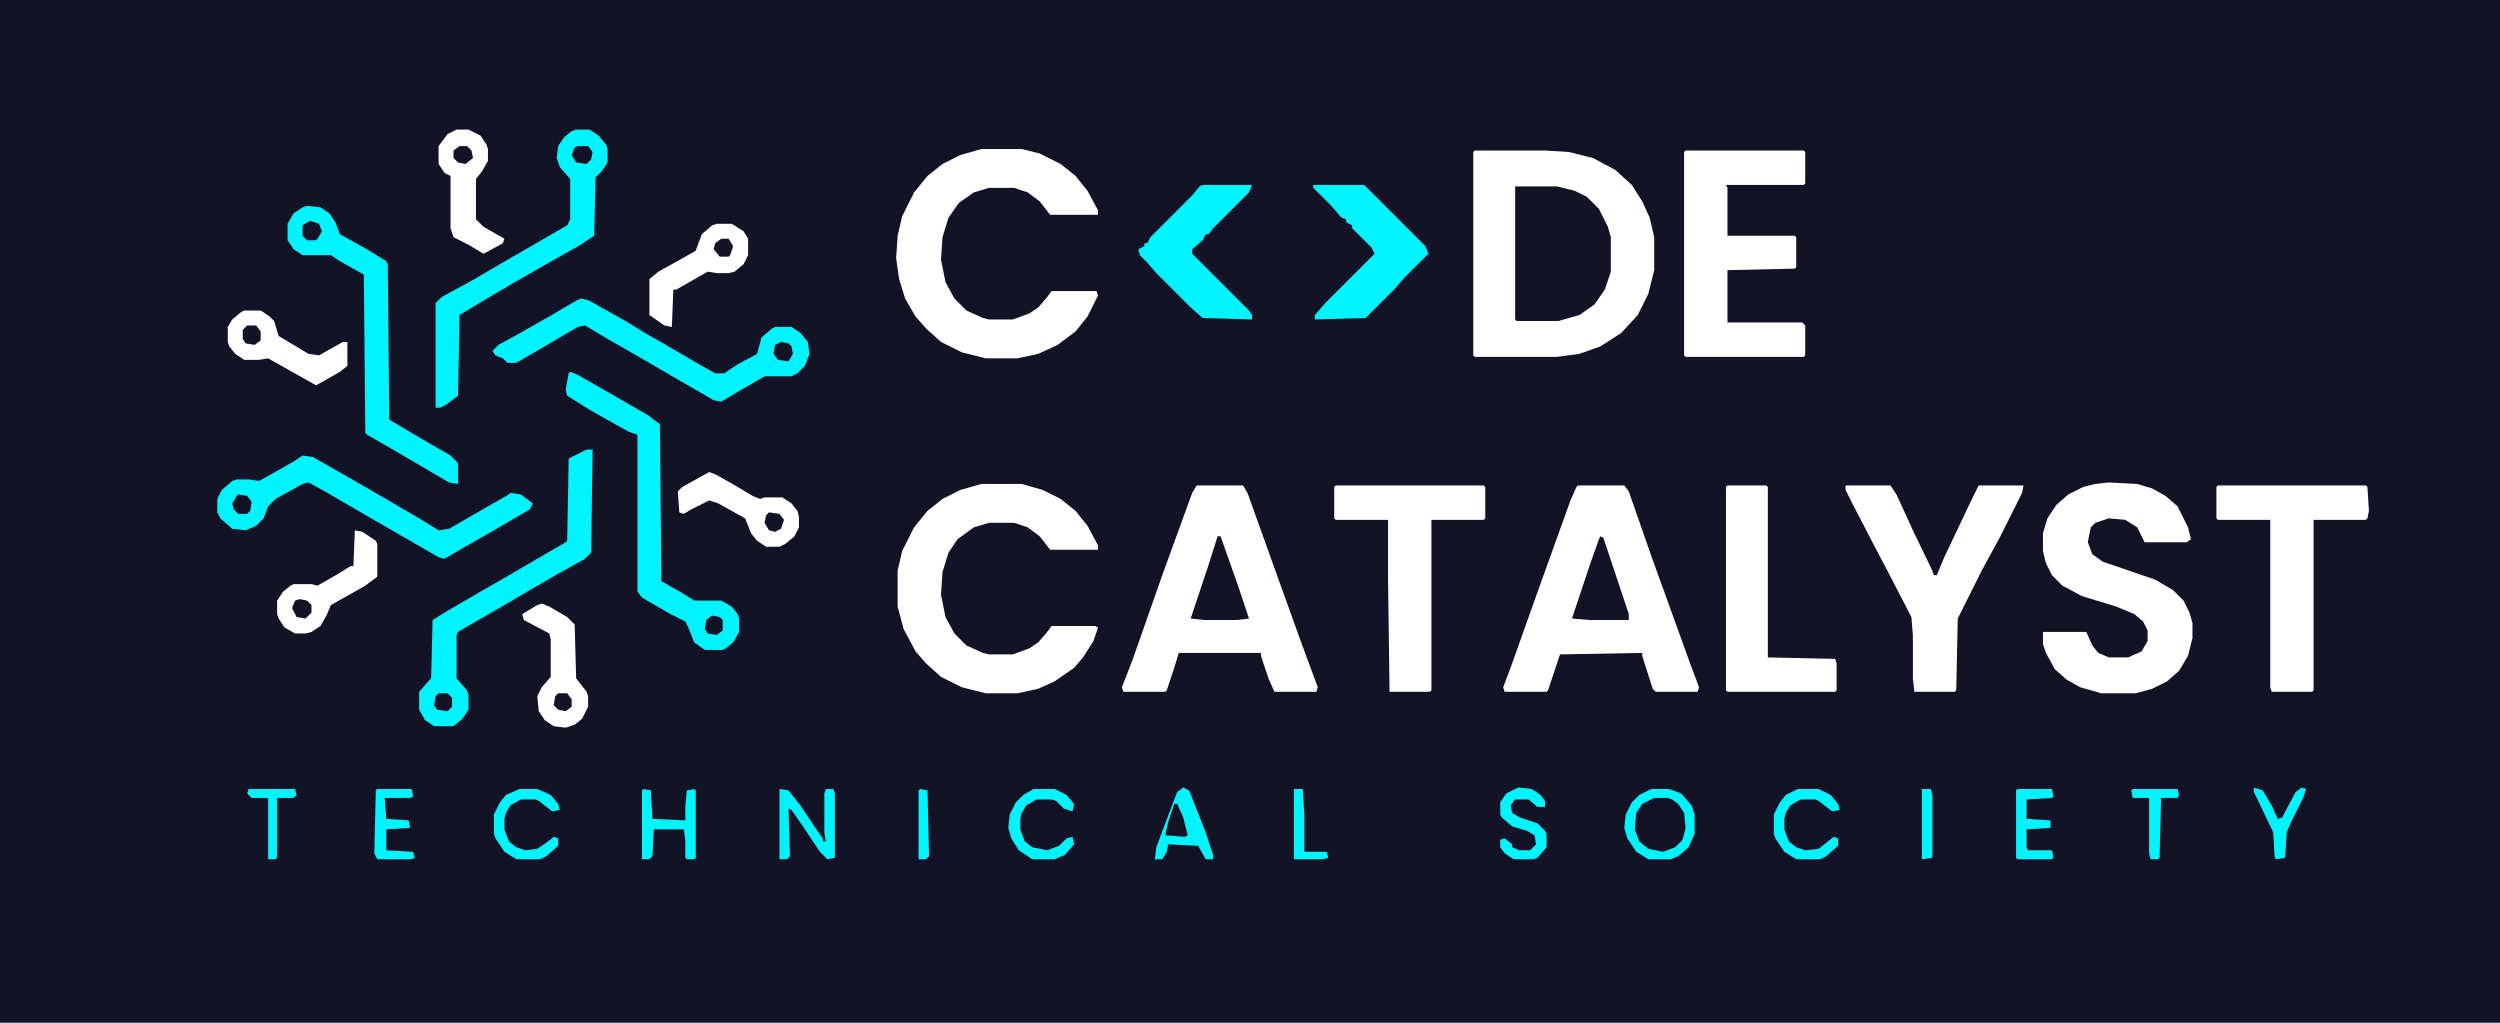 <svg xmlns="http://www.w3.org/2000/svg" viewBox="214.667 713.332 1672 684" version="1.1" style="max-height: 500px" width="1672" height="684">
<path fill="#131327" d="m0 0h2e3v2e3h-2e3z" transform="translate(0)"/>
<path fill="#fff" d="m0 0h47l16 1 16 4 15 8 11 10 7 11 5 11 3 13v22l-4 16-7 14-11 12-14 9-14 5-15 2h-55l-1-1v-136z" transform="translate(1201,814)"/>
<path fill="#fff" d="m0 0h31l3 4 15 43 26 72 6 16-1 3h-28l-2-2-7-22v-2l-55 1-8 24-1 1h-28l-1-3 6-16 16-45 23-64 4-9z" transform="translate(1270,1038)"/>
<path fill="#fff" d="m0 0h31l3 5 19 53 18 50 10 27-1 3h-28l-4-9-5-15v-2h-55l-3 10-5 15-1 1h-28l-1-3 7-18 20-57 20-55z" transform="translate(1015,1038)"/>
<path fill="#fff" d="m0 0h27l12 3 14 7 10 8 8 10 7 13v3h-32l-7-9-8-6-9-3h-17l-10 3-10 7-7 10-4 13-1 15 3 15 6 11 8 8 11 5 4 1h16l11-4 6-4 6-7 3-4h30l1 3-7 14-8 10-12 9-13 6-14 3h-21l-16-4-14-7-10-9-7-8-7-12-4-13-2-14 1-15 3-13 8-16 9-11 10-8 12-6z" transform="translate(871,813)"/>
<path fill="#fff" d="m0 0h27l14 4 12 6 10 8 8 10 7 13v3h-32l-7-9-8-6-9-3h-17l-10 3-11 8-6 9-4 13-1 15 3 15 6 11 8 8 11 5 4 1h16l11-4 6-4 6-7 3-4h29l2 1-3 9-7 11-6 7-13 9-11 5-14 3h-21l-16-4-14-7-10-9-7-8-8-15-4-15v-24l3-13 8-16 9-11 10-8 12-6z" transform="translate(871,1037)"/>
<path fill="#fff" d="m0 0 19 1 10 3 9 5 8 7 7 14 2 8-3 2h-28l-5-10-8-5-11-1-9 3-3 3-2 10 3 8 7 5 35 12 12 7 7 7 4 8 2 7v10l-3 12-6 10-8 7-10 5-11 3h-23l-14-4-9-5-8-7-6-11-2-6v-8h29l4 9 4 5 7 3h13l9-4 4-7v-7l-3-6-6-5-12-5-23-7-13-7-7-7-4-8-2-8v-12l3-10 6-9 8-7 10-5 8-2z" transform="translate(1625,1036)"/>
<path fill="#fff" d="m0 0h79l1 1v21l-1 1h-52l1 2v32h45l1 1v20l-1 1-45 1v35h50l2 2v20l-1 1h-79l-1-1v-136z" transform="translate(1342,814)"/>
<path fill="#fff" d="m0 0h30l4 6 11 24 13 27 1 3h2l5-12 19-40 4-8h30l-1 5-15 30-12 22-16 32-1 48-1 1h-27l-1-9v-29l-1-12-15-29-10-19-14-27-5-10z" transform="translate(1449,1038)"/>
<path fill="#fff" d="m0 0h99l1 1 1 16-1 5-1 1h-35v114l-1 1h-27l-1-3v-112h-35l-1-1v-21z" transform="translate(1698,1038)"/>
<path fill="#fff" d="m0 0h99l1 1v21l-1 1h-35v114l-1 1h-27l-1-75v-40h-35l-1-1v-21z" transform="translate(1108,1038)"/>
<path fill="#131327" d="m0 0h28l12 3 8 4 8 8 6 12 2 7v23l-4 12-7 10-10 7-14 4h-28l-1-1z" transform="translate(1228,838)"/>
<path fill="#fff" d="m0 0h26l1 1v114l45 1 1 3v18l-1 1h-72l-1-1v-136z" transform="translate(1370,1038)"/>
<path fill="#00F4FE" d="m0 0 7 1 28 16 19 11 24 14 13 8 7-1 19-11 21-12 1-1 7 1 8 6-2 4-24 14-21 12-12 7-4-1-52-30-24-14-11-6-4 1-18 10-5 5-3 8-5 5-7 3-9-1-8-7-2-4v-9l3-6 7-6 3-1h8l7 1 23-13z" transform="translate(417,1018)"/>
<path fill="#00F4FE" d="m0 0 5 1 25 14 13 8 14 8 24 14 9 5h6l9-6 13-7 3-11 7-6 2-1h11l6 4 5 6 1 8-3 8-5 5-4 2h-18l-19 11-10 6-5-1-26-15-24-14-21-12-15-9-5 1-17 10-24 14h-6l-3-3-5-2-2-3 4-4 11-6 23-13 17-10z" transform="translate(603,913)"/>
<path fill="#00F4FE" d="m0 0h4l-1 69-4 4-18 10-19 11-17 10-26 15-5 3-1 2v29l7 8 1 3v10l-4 6-6 5h-13l-6-4-4-7v-12l7-8 1-1 1-39 8-5 24-14 14-8 24-14 19-11 1-1 1-55z" transform="translate(607,1014)"/>
<path fill="#00F4FE" d="m0 0h9l6 4 5 6 1 3v9l-4 6-4 4-1 39-9 6-23 13-21 12-17 10-20 12-1 54-8 6-4 2h-3v-70l4-4 22-12 17-10 45-26 2-4v-27l-7-8-2-6 1-8 4-6 5-4z" transform="translate(600,800)"/>
<path fill="#00F4FE" d="m0 0 9 1 6 4 4 6 3 8 18 10 13 8 1 2 1 104 22 13 19 11 5 5v14l-6-1-41-24-14-8-1-1-1-106-16-9-6-4h-19l-6-4-4-6v-11l4-7 6-4z" transform="translate(420,851)"/>
<path fill="#00F4FE" d="m0 0 5 2 21 12 26 15 8 6 1 105 14 8 8 5h18l7 4 4 5 1 3v9l-4 7-5 4-2 1h-12l-7-5-4-10-2-4-10-5-19-11-3-4v-105l-6-2-25-14-16-10-1-4 2-11z" transform="translate(596,962)"/>
<path fill="#00F4FE" d="m0 0h33l-2 5-24 24-3 4h-2l-2 4-7 6v3l38 38 2 3v3l-33-1-8-7-23-23-6-7-5-5-1-4 4-2v-2h2l2-4 28-28 5-6z" transform="translate(1019,837)"/>
<path fill="#00F4FE" d="m0 0h34l41 41 2 5-16 16-7 8-19 19-34 1v-3l7-8 33-33-2-4-13-13v-2l-4-2v-2l-3-1-7-8-12-12z" transform="translate(1093,837)"/>
<path fill="#fff" d="m0 0 5 2 12 7 5 5 1 36 7 9 1 3v7l-4 8-5 4-6 2-8-1-6-4-4-6-1-10 3-6 6-7v-25l-1-4-17-9-1-4 10-6z" transform="translate(577,1117)"/>
<path fill="#fff" d="m0 0h8l8 4 4 6 1 3v8l-4 7-4 5v27l5 5 14 8-1 3-11 6-2 1-10-6-10-5-2-6v-35l-4-2-4-6v-12l6-8z" transform="translate(520,800)"/>
<path fill="#fff" d="m0 0h10l8 5 3 5v11l-3 6-6 5-4 1h-8l-6-1-21 12h-2l-1 25-5-1-10-7v-24l6-5 18-10 7-4 4-11 7-6z" transform="translate(694,863)"/>
<path fill="#fff" d="m0 0h11l6 4 3 3 3 10 20 12 7 1 16-9h3v16l-5 4-14 8-2 1-32-18-6 1h-10l-6-4-4-5-1-3v-10l3-5 6-5z" transform="translate(378,921)"/>
<path fill="#fff" d="m0 0 5 2 14 8 10 6 5 2 3-1h12l6 4 4 5 1 4v7l-3 6-6 5-4 2h-9l-6-4-4-5-4-10-18-10-6-2-12 6-5 3-3-1-1-14 3-3z" transform="translate(689,1029)"/>
<path fill="#fff" d="m0 0 5 1 9 6 1 2v22l-8 6-23 13-3 7-4 7-6 4-4 1h-7l-7-4-4-6-1-3v-9l4-6 5-4 2-1h12l4 1 14-8 8-5h2z" transform="translate(452,1068)"/>
<path fill="#131327" d="m0 0 2 1 17 51v4h-26l-12-1 12-36 6-17z" transform="translate(1285,1072)"/>
<path fill="#131327" d="m0 0h2l12 34 7 21-8 1h-22l-9-1 12-36z" transform="translate(1029,1072)"/>
<path fill="#00F4FE" d="m0 0 4 2 11 28 5 15v3h-5l-5-9-20-1-1 5-3 5h-5l1-8 9-24 5-13z" transform="translate(1006,1240)"/>
<path fill="#00F4FE" d="m0 0 6 1 8 10 12 18 3 4v2h2l-1-6v-26l1-3h5l1 3v43l-5 1-5-5-12-18-7-10-2-1 1 32-2 2h-5z" transform="translate(736,1241)"/>
<path fill="#00F4FE" d="m0 0h12l8 3 7 8 2 6v13l-4 9-7 6-5 2h-15l-8-5-6-9-2-7 1-9 4-8 5-5zm2 6-8 4-4 6-1 11 3 8 6 5 10 2 8-3 5-5 2-8-1-10-4-6-4-3-3-1z" transform="translate(1319,1241)"/>
<path fill="#00F4FE" d="m0 0 5 1 1 19 22 1v-9l1-11 5-1 1 1v45l-1 1h-5l-1-1v-12l-1-7h-20l-1 18-2 2h-5v-46z" transform="translate(645,1241)"/>
<path fill="#00F4FE" d="m0 0h14l8 4 5 6 1 4-5 1-9-7-2-1h-10l-7 4-3 5-1 4v7l3 8 5 4 6 2 9-1 10-8 3 1v5l-8 7-4 2h-16l-8-5-6-9-1-3v-13l4-8 4-5z" transform="translate(1417,1241)"/>
<path fill="#00F4FE" d="m0 0h14l8 4 5 6-1 5-6-2-5-5-3-1h-10l-7 4-3 5-1 4v7l3 8 5 4 10 2 8-3 5-5 4-1 1 5-6 7-7 3h-15l-9-6-5-8-2-7 1-9 4-8 5-5z" transform="translate(906,1241)"/>
<path fill="#00F4FE" d="m0 0h12l9 4 5 6 1 4-5 1-9-7-2-1h-10l-7 4-3 5-1 4v7l3 8 5 4 6 2 8-1 6-4 5-4 3 1v5l-8 7-4 2h-16l-8-5-6-9-1-3v-13l4-8 4-5z" transform="translate(562,1241)"/>
<path fill="#00F4FE" d="m0 0 9 1 6 4 3 4v4h-5l-6-5h-9l-3 4 1 5 5 3 12 4 5 5 1 2v9l-6 7-3 1h-13l-6-4-3-4v-5l3-1 5 4v2l5 2h7l4-4-1-6-5-3-10-3-7-6-1-2v-8l4-6z" transform="translate(1230,1240)"/>
<path fill="#00F4FE" d="m0 0h23l1 5-1 1-17 1v13l16 1v5l-16 1v12l1 2h16l1 5-1 1h-23l-1-1v-45z" transform="translate(1564,1241)"/>
<path fill="#00F4FE" d="m0 0h23l1 5-2 1h-17l1 14 15 1 1 5-16 1v14l18 1 1 4-2 1h-23l-2-4 1-42z" transform="translate(467,1241)"/>
<path fill="#00F4FE" d="m0 0 6 2 6 10 4 9 3-1 9-17 4-3 3 1-2 6-8 16-3 7-1 17-6 1-1-1-1-17-10-21-3-6z" transform="translate(1722,1240)"/>
<path fill="#00F4FE" d="m0 0h30l1 4-1 2h-11l-1 40-1 1h-5l-1-4v-37h-11l-1-5z" transform="translate(1641,1241)"/>
<path fill="#00F4FE" d="m0 0h31l1 4-2 2h-11v40l-1 1h-5v-41h-11l-3-3z" transform="translate(381,1241)"/>
<path fill="#00F4FE" d="m0 0h6l1 17v25h15l1 4-3 1h-20z" transform="translate(1080,1241)"/>
<path fill="#00F4FE" d="m0 0h6l1 4v42l-7 1z" transform="translate(1500,1241)"/>
<path fill="#00F4FE" d="m0 0 5 1 1 44-2 2h-5v-46z" transform="translate(830,1241)"/>
<path fill="#131327" d="m0 0h2l4 9 3 12-2 1-13-1 2-9z" transform="translate(1e3 1251)"/>
<path fill="#131327" d="m0 0 6 2 2 5-3 5-1 1h-6l-3-3v-7z" transform="translate(422,861)"/>
<path fill="#131327" d="m0 0h6l3 4v6l-4 3-6-1-2-3v-6z" transform="translate(380,931)"/>
<path fill="#131327" d="m0 0 6 1 3 4-1 6-2 2h-6l-3-3-1-4 3-5z" transform="translate(374,1044)"/>
<path fill="#131327" d="m0 0h7l3 4-1 5-3 3-7-1-3-5 2-5z" transform="translate(601,811)"/>
<path fill="#131327" d="m0 0 5 1 2 2 1 5-3 5-7-1-3-4 1-6z" transform="translate(737,942)"/>
<path fill="#131327" d="m0 0 5 1 3 3v5l-4 4-6-1-3-6 2-5z" transform="translate(415,1114)"/>
<path fill="#131327" d="m0 0 7 1 3 4-2 6-4 2-4-1-3-5 1-5z" transform="translate(729,1056)"/>
<path fill="#131327" d="m0 0 5 1 2 2v7l-4 3-6-1-2-3 1-6z" transform="translate(691,1125)"/>
<path fill="#131327" d="m0 0h6l3 3v6l-3 3-7-1-2-3 1-6z" transform="translate(508,1177)"/>
<path fill="#131327" d="m0 0h5l3 5-2 6-1 1h-6l-4-5 1-4z" transform="translate(697,873)"/>
<path fill="#131327" d="m0 0h5l3 3 1 5-5 4-5-1-3-3v-5z" transform="translate(522,811)"/>
<path fill="#131327" d="m0 0h6l3 4v5l-4 3-5-1-3-3 1-6z" transform="translate(588,1177)"/>
</svg>